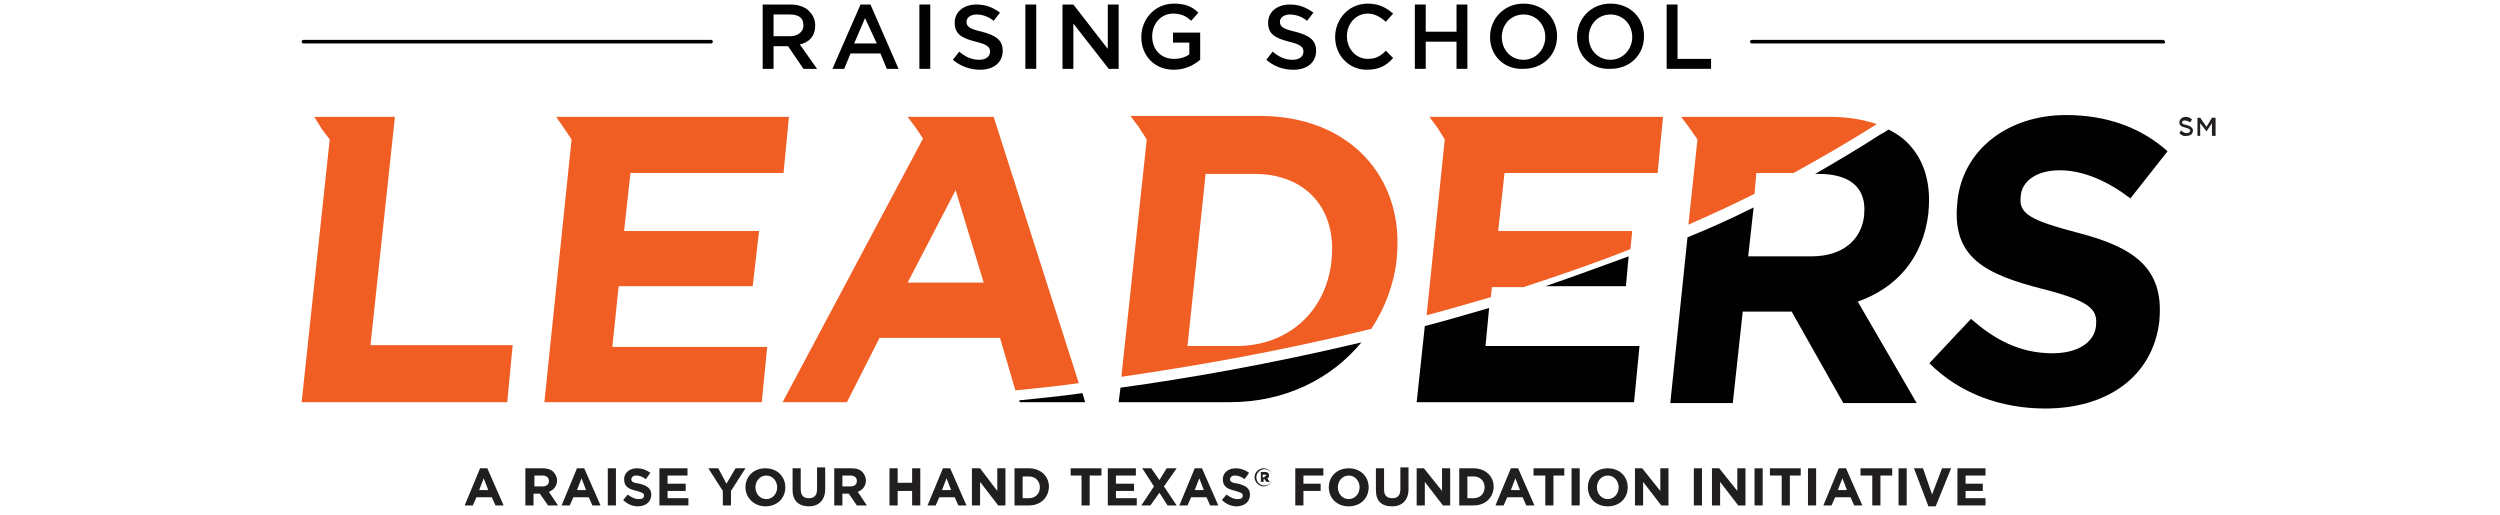 <?xml version="1.0" encoding="utf-8"?>
<!-- Generator: Adobe Illustrator 22.0.1, SVG Export Plug-In . SVG Version: 6.00 Build 0)  -->
<!DOCTYPE svg PUBLIC "-//W3C//DTD SVG 1.1//EN" "http://www.w3.org/Graphics/SVG/1.1/DTD/svg11.dtd">
<svg version="1.1" id="Layer_1" xmlns="http://www.w3.org/2000/svg" xmlns:xlink="http://www.w3.org/1999/xlink" x="0px" y="0px"
	 width="276px" height="56.9px" viewBox="0 0 276 56.9" style="enable-background:new 0 0 276 56.9;" xml:space="preserve">
<style type="text/css">
	.st0{clip-path:url(#SVGID_2_);fill:#231F20;}
	.st1{clip-path:url(#SVGID_2_);fill:#F05E24;}
	.st2{clip-path:url(#SVGID_2_);fill:#010101;}
	.st3{clip-path:url(#SVGID_2_);fill:#211E1F;}
</style>
<g>
	<defs>
		<rect id="SVGID_1_" x="31" y="0.4" width="215.8" height="55.5"/>
	</defs>
	<clipPath id="SVGID_2_">
		<use xlink:href="#SVGID_1_"  style="overflow:visible;"/>
	</clipPath>
	<path class="st0" d="M240.6,14.7l0.2-0.3c0.2,0.2,0.4,0.3,0.6,0.3c0.2,0,0.4-0.1,0.4-0.3v0c0-0.1-0.1-0.2-0.5-0.3
		c-0.4-0.1-0.7-0.2-0.7-0.6v0c0-0.3,0.3-0.6,0.7-0.6c0.3,0,0.5,0.1,0.7,0.3l-0.2,0.3c-0.2-0.1-0.4-0.2-0.6-0.2
		c-0.2,0-0.3,0.1-0.3,0.2v0c0,0.2,0.1,0.2,0.5,0.3c0.4,0.1,0.7,0.3,0.7,0.6v0c0,0.4-0.3,0.6-0.7,0.6
		C241.1,15.1,240.8,14.9,240.6,14.7"/>
	<polygon class="st0" points="242.6,13 242.9,13 243.6,14 244.2,13 244.6,13 244.6,15 244.2,15 244.2,13.6 243.6,14.5 243.6,14.5 
		242.9,13.6 242.9,15 242.6,15 	"/>
	<polygon class="st1" points="40.9,38.1 43.6,12.9 38.6,12.9 36.7,12.9 34.7,12.9 35.5,14.2 36.4,15.4 33.3,44.4 56,44.4 56.6,38.1 
			"/>
	<path class="st2" d="M179.5,31.6l0.3-3.3c-3,1.1-6,2.2-9.2,3.3H179.5z"/>
	<path class="st1" d="M226.6,13h-0.4C226.4,13,226.5,13,226.6,13L226.6,13z"/>
	<polygon class="st1" points="63.4,12.9 61.4,12.9 62.3,14.2 63.1,15.4 60.1,44.4 84.1,44.4 84.7,38.3 67.6,38.3 68.3,31.6 
		83.1,31.6 83.8,25.5 68.9,25.5 69.6,19.1 86.5,19.1 87.1,12.9 65.4,12.9 	"/>
	<path class="st1" d="M112.1,43.1c1.8-0.2,4.2-0.4,7-0.8l-9.4-29.4h-6.5v0h-1h-2l0.9,1.2l0.8,1.2L86.4,44.4h7.1l3.6-7.1h13.3
		L112.1,43.1z M100.2,31.2l5.3-10.2l3.1,10.2H100.2z"/>
	<path class="st2" d="M112.5,44.2l0.1,0.2h7.2l-0.3-1C116.7,43.8,114.3,44,112.5,44.2"/>
	<path class="st1" d="M126.6,15.4l-2.8,26.2c7.5-1.1,17.1-2.7,27.6-5.3c1.5-2.3,2.5-4.9,2.8-7.7l0-0.1c0.9-8.9-5.2-15.7-15.1-15.7
		h-10.3h-2h-2l0.9,1.2L126.6,15.4z M133.1,19.2h5.4c5.7,0,9.1,3.9,8.5,9.5l0,0.1c-0.6,5.6-4.8,9.4-10.5,9.4h-5.4L133.1,19.2z"/>
	<path class="st2" d="M123.7,42.8l-0.2,1.6h12.3c6.1,0,11.2-2.6,14.5-6.6C140.2,40.2,131,41.8,123.7,42.8"/>
	<path class="st1" d="M159.5,15.4l-2,19.4c2.3-0.6,4.7-1.3,7.1-2l0.1-1.1h3.5c3.9-1.3,7.8-2.6,11.8-4.2l0.2-2h-14.8l0.7-6.4h16.9
		l0.6-6.2h-21.8h-2h-2l0.9,1.2L159.5,15.4z"/>
	<path class="st2" d="M164.4,34c-2.4,0.7-4.8,1.4-7.1,2l-0.9,8.4h24l0.6-6.2H164L164.4,34z"/>
	<path class="st1" d="M187.4,15.4l-1,9.4c2.5-1.1,4.9-2.2,7.3-3.4l0.2-2.3h4.1c3.1-1.7,6.2-3.5,9.2-5.4c-1.5-0.5-3.2-0.8-5.2-0.8
		h-12.4h-2h-2l0.9,1.2L187.4,15.4z"/>
	<path class="st1" d="M207.6,14.9c0.3-0.2,0.6-0.4,1-0.6c0,0,0,0,0,0C208.2,14.5,207.9,14.7,207.6,14.9"/>
	<path class="st2" d="M210.9,16.1c-0.6-0.7-1.4-1.3-2.4-1.8c-0.3,0.2-0.6,0.4-1,0.6c-2.3,1.5-4.7,2.9-7.1,4.3h0.4
		c3.4,0,5.3,1.5,5,4.5l0,0.1c-0.3,2.7-2.4,4.5-5.8,4.5h-7l0.6-5.4c-2.4,1.2-4.8,2.3-7.3,3.3l-1.9,18.3h6.9l1.1-10.1h5.4l5.7,10.1
		h8.1l-6.5-11.2c4.2-1.5,7.2-4.7,7.8-9.8l0-0.1C213.2,20.4,212.5,17.9,210.9,16.1"/>
	<path class="st2" d="M78.5,4.8h-45c-0.1,0-0.2-0.1-0.2-0.2s0.1-0.2,0.2-0.2h45c0.1,0,0.2,0.1,0.2,0.2S78.6,4.8,78.5,4.8"/>
	<path class="st2" d="M238.8,4.8h-45.4c-0.1,0-0.2-0.1-0.2-0.2c0-0.1,0.1-0.2,0.2-0.2h45.4c0.1,0,0.2,0.1,0.2,0.2
		C239.1,4.7,239,4.8,238.8,4.8"/>
	<path class="st2" d="M84.2,0.5h3.1c0.9,0,1.6,0.3,2,0.7C89.7,1.6,90,2.1,90,2.8v0c0,1.2-0.7,1.9-1.7,2.1l1.9,2.7h-1.5L87,5.1h-1.6
		v2.5h-1.2V0.5z M87.2,4c0.9,0,1.5-0.5,1.5-1.2v0c0-0.8-0.5-1.2-1.5-1.2h-1.8V4H87.2z"/>
	<path class="st2" d="M95,0.5h1.1l3.1,7.1h-1.3l-0.7-1.7h-3.3l-0.7,1.7h-1.3L95,0.5z M96.8,4.8L95.5,2l-1.2,2.8H96.8z"/>
	<rect x="101.5" y="0.5" class="st2" width="1.2" height="7.1"/>
	<path class="st2" d="M105.2,6.6l0.7-0.9c0.7,0.6,1.4,0.9,2.2,0.9c0.8,0,1.2-0.4,1.2-0.9v0c0-0.5-0.3-0.8-1.6-1.1
		c-1.5-0.4-2.3-0.8-2.3-2.1v0c0-1.2,1-2,2.4-2c1,0,1.8,0.3,2.6,0.9l-0.7,0.9c-0.6-0.5-1.3-0.7-1.9-0.7c-0.7,0-1.1,0.4-1.1,0.8v0
		c0,0.5,0.3,0.8,1.7,1.1c1.5,0.4,2.3,0.9,2.3,2.1v0c0,1.3-1,2.1-2.5,2.1C107.1,7.7,106,7.3,105.2,6.6"/>
	<rect x="113.2" y="0.5" class="st2" width="1.2" height="7.1"/>
	<polygon class="st2" points="117.3,0.5 118.5,0.5 122.3,5.4 122.3,0.5 123.5,0.5 123.5,7.6 122.4,7.6 118.5,2.6 118.5,7.6 
		117.3,7.6 	"/>
	<path class="st2" d="M126,4.1L126,4.1c0-2,1.5-3.7,3.6-3.7c1.2,0,2,0.3,2.7,1l-0.8,0.9c-0.5-0.5-1.1-0.8-2-0.8
		c-1.3,0-2.3,1.1-2.3,2.5v0c0,1.5,1,2.5,2.4,2.5c0.7,0,1.3-0.2,1.7-0.5V4.7h-1.8V3.6h3v3c-0.7,0.6-1.7,1.1-2.9,1.1
		C127.4,7.7,126,6.1,126,4.1"/>
	<path class="st2" d="M139.8,6.6l0.7-0.9c0.7,0.6,1.4,0.9,2.2,0.9c0.8,0,1.2-0.4,1.2-0.9v0c0-0.5-0.3-0.8-1.6-1.1
		c-1.5-0.4-2.3-0.8-2.3-2.1v0c0-1.2,1-2,2.4-2c1,0,1.8,0.3,2.6,0.9l-0.7,0.9c-0.6-0.5-1.3-0.7-1.9-0.7c-0.7,0-1.1,0.4-1.1,0.8v0
		c0,0.5,0.3,0.8,1.7,1.1c1.5,0.4,2.3,0.9,2.3,2.1v0c0,1.3-1,2.1-2.5,2.1C141.6,7.7,140.6,7.3,139.8,6.6"/>
	<path class="st2" d="M147.4,4.1L147.4,4.1c0-2,1.5-3.7,3.6-3.7c1.3,0,2.1,0.5,2.8,1.1L153,2.4c-0.6-0.5-1.2-0.9-2-0.9
		c-1.3,0-2.3,1.1-2.3,2.5v0c0,1.4,1,2.5,2.3,2.5c0.9,0,1.4-0.3,2-0.9l0.8,0.8c-0.7,0.8-1.5,1.3-2.9,1.3
		C148.9,7.7,147.4,6.1,147.4,4.1"/>
	<polygon class="st2" points="156.2,0.5 157.4,0.5 157.4,3.5 160.8,3.5 160.8,0.5 162,0.5 162,7.6 160.8,7.6 160.8,4.6 157.4,4.6 
		157.4,7.6 156.2,7.6 	"/>
	<path class="st2" d="M164.5,4.1L164.5,4.1c0-2,1.5-3.7,3.7-3.7c2.2,0,3.7,1.6,3.7,3.6v0c0,2-1.5,3.6-3.7,3.6
		C166,7.7,164.5,6.1,164.5,4.1 M170.6,4.1L170.6,4.1c0-1.4-1-2.5-2.4-2.5c-1.4,0-2.4,1.1-2.4,2.5v0c0,1.4,1,2.5,2.4,2.5
		C169.6,6.6,170.6,5.4,170.6,4.1"/>
	<path class="st2" d="M174.1,4.1L174.1,4.1c0-2,1.5-3.7,3.7-3.7s3.7,1.6,3.7,3.6v0c0,2-1.5,3.6-3.7,3.6
		C175.6,7.7,174.1,6.1,174.1,4.1 M180.2,4.1L180.2,4.1c0-1.4-1-2.5-2.4-2.5c-1.4,0-2.4,1.1-2.4,2.5v0c0,1.4,1,2.5,2.4,2.5
		C179.2,6.6,180.2,5.4,180.2,4.1"/>
	<polygon class="st2" points="184,0.5 185.2,0.5 185.2,6.5 188.9,6.5 188.9,7.6 184,7.6 	"/>
	<path class="st2" d="M229.4,25.7c-5.3-1.4-6.6-2.1-6.3-4.1l0-0.1c0.2-1.5,1.7-2.7,4.3-2.7c2.6,0,5.3,1.2,7.8,3.1l4.1-5.2
		c-2.9-2.6-6.7-4-11.2-4c-6.4,0-11.4,3.8-12,9.5l0,0.1c-0.7,6.2,3.2,8,9.4,9.6c5.1,1.3,6.1,2.2,5.9,4l0,0.1c-0.2,1.8-2,3-4.8,3
		c-3.6,0-6.4-1.5-9-3.8l-4.6,4.9c3.4,3.4,8,5,12.8,5c6.8,0,11.9-3.5,12.6-9.7l0-0.1C238.9,29.6,235.6,27.3,229.4,25.7"/>
	<path class="st3" d="M53,51.7h0.8l1.8,4.1h-0.9l-0.4-0.9h-1.7l-0.4,0.9h-0.9L53,51.7z M53.9,54.1l-0.5-1.3l-0.5,1.3H53.9z"/>
	<path class="st3" d="M58,51.7h1.9c0.5,0,0.9,0.1,1.2,0.4c0.2,0.2,0.4,0.6,0.4,0.9v0c0,0.7-0.4,1.1-0.9,1.3l1,1.5h-1.1l-0.9-1.3
		h-0.7v1.3H58V51.7z M59.9,53.7c0.4,0,0.7-0.2,0.7-0.6v0c0-0.4-0.3-0.6-0.7-0.6h-0.9v1.2H59.9z"/>
	<path class="st3" d="M63.7,51.7h0.8l1.8,4.1h-0.9L65,54.9h-1.7l-0.4,0.9H62L63.7,51.7z M64.7,54.1l-0.5-1.3l-0.5,1.3H64.7z"/>
	<rect x="67.1" y="51.7" class="st3" width="0.9" height="4.1"/>
	<path class="st3" d="M68.8,55.2l0.5-0.6c0.4,0.3,0.8,0.5,1.2,0.5c0.4,0,0.6-0.1,0.6-0.4v0c0-0.2-0.1-0.3-0.8-0.5
		c-0.8-0.2-1.4-0.4-1.4-1.3v0c0-0.7,0.6-1.2,1.4-1.2c0.6,0,1.1,0.2,1.5,0.5l-0.5,0.7c-0.4-0.3-0.7-0.4-1.1-0.4
		c-0.3,0-0.5,0.2-0.5,0.4v0c0,0.3,0.2,0.4,0.9,0.5c0.8,0.2,1.3,0.5,1.3,1.2v0c0,0.8-0.6,1.3-1.5,1.3C69.9,55.9,69.3,55.7,68.8,55.2"
		/>
	<polygon class="st3" points="72.8,51.7 75.9,51.7 75.9,52.5 73.7,52.5 73.7,53.4 75.7,53.4 75.7,54.2 73.7,54.2 73.7,55 76,55 
		76,55.8 72.8,55.8 	"/>
	<polygon class="st3" points="79.8,54.2 78.2,51.7 79.3,51.7 80.2,53.4 81.2,51.7 82.3,51.7 80.7,54.2 80.7,55.8 79.8,55.8 	"/>
	<path class="st3" d="M82.3,53.8L82.3,53.8c0-1.2,0.9-2.1,2.2-2.1s2.2,0.9,2.2,2.1v0c0,1.2-0.9,2.1-2.2,2.1
		C83.3,55.9,82.3,55,82.3,53.8 M85.8,53.8L85.8,53.8c0-0.7-0.5-1.3-1.2-1.3c-0.7,0-1.2,0.6-1.2,1.3v0c0,0.7,0.5,1.3,1.2,1.3
		S85.8,54.5,85.8,53.8"/>
	<path class="st3" d="M87.5,54.1v-2.4h0.9V54c0,0.7,0.3,1,0.9,1c0.6,0,0.9-0.3,0.9-1v-2.4h0.9V54c0,1.2-0.7,1.9-1.8,1.9
		C88.2,55.9,87.5,55.3,87.5,54.1"/>
	<path class="st3" d="M92.1,51.7h1.9c0.5,0,0.9,0.1,1.2,0.4c0.2,0.2,0.4,0.6,0.4,0.9v0c0,0.7-0.4,1.1-0.9,1.3l1,1.5h-1.1l-0.9-1.3
		H93v1.3h-0.9V51.7z M93.9,53.7c0.4,0,0.7-0.2,0.7-0.6v0c0-0.4-0.3-0.6-0.7-0.6H93v1.2H93.9z"/>
	<polygon class="st3" points="98.2,51.7 99.1,51.7 99.1,53.3 100.7,53.3 100.7,51.7 101.6,51.7 101.6,55.8 100.7,55.8 100.7,54.2 
		99.1,54.2 99.1,55.8 98.2,55.8 	"/>
	<path class="st3" d="M104.1,51.7h0.8l1.8,4.1h-0.9l-0.4-0.9h-1.7l-0.4,0.9h-0.9L104.1,51.7z M105,54.1l-0.5-1.3l-0.5,1.3H105z"/>
	<polygon class="st3" points="107.3,51.7 108.2,51.7 110.1,54.2 110.1,51.7 111,51.7 111,55.8 110.2,55.8 108.2,53.2 108.2,55.8 
		107.3,55.8 	"/>
	<path class="st3" d="M112,51.7h1.6c1.3,0,2.2,0.9,2.2,2v0c0,1.2-0.9,2.1-2.2,2.1H112V51.7z M112.9,52.5V55h0.7
		c0.7,0,1.2-0.5,1.2-1.2v0c0-0.7-0.5-1.2-1.2-1.2H112.9z"/>
	<polygon class="st3" points="119.4,52.5 118.2,52.5 118.2,51.7 121.6,51.7 121.6,52.5 120.3,52.5 120.3,55.8 119.4,55.8 	"/>
	<polygon class="st3" points="122.3,51.7 125.4,51.7 125.4,52.5 123.2,52.5 123.2,53.4 125.2,53.4 125.2,54.2 123.2,54.2 123.2,55 
		125.5,55 125.5,55.8 122.3,55.8 	"/>
	<polygon class="st3" points="129.9,51.7 128.5,53.7 129.9,55.8 128.9,55.8 128,54.4 127,55.8 126,55.8 127.4,53.7 126.1,51.7 
		127.1,51.7 128,53 128.8,51.7 	"/>
	<path class="st3" d="M131.9,51.7h0.8l1.8,4.1h-0.9l-0.4-0.9h-1.7l-0.4,0.9h-0.9L131.9,51.7z M132.9,54.1l-0.5-1.3l-0.5,1.3H132.9z"
		/>
	<path class="st3" d="M134.9,55.2l0.5-0.6c0.4,0.3,0.8,0.5,1.2,0.5c0.4,0,0.6-0.1,0.6-0.4v0c0-0.2-0.1-0.3-0.8-0.5
		c-0.8-0.2-1.4-0.4-1.4-1.3v0c0-0.7,0.6-1.2,1.4-1.2c0.6,0,1.1,0.2,1.5,0.5l-0.5,0.7c-0.4-0.3-0.7-0.4-1.1-0.4
		c-0.3,0-0.5,0.2-0.5,0.4v0c0,0.3,0.2,0.4,0.9,0.5c0.8,0.2,1.3,0.5,1.3,1.2v0c0,0.8-0.6,1.3-1.5,1.3C136,55.9,135.4,55.7,134.9,55.2
		"/>
	<path class="st3" d="M138.5,52.7L138.5,52.7c0-0.6,0.5-1,1-1c0.6,0,1,0.5,1,1v0c0,0.6-0.5,1-1,1C139,53.7,138.5,53.2,138.5,52.7
		 M140.5,52.7L140.5,52.7c0-0.5-0.4-0.9-0.9-0.9c-0.5,0-0.9,0.4-0.9,0.9v0c0,0.5,0.4,0.9,0.9,0.9C140.1,53.6,140.5,53.2,140.5,52.7
		 M139.1,52.1h0.5c0.3,0,0.5,0.1,0.5,0.4c0,0.2-0.1,0.3-0.2,0.3l0.3,0.4h-0.4l-0.2-0.3h-0.1v0.3h-0.3V52.1z M139.6,52.6
		c0.1,0,0.2-0.1,0.2-0.1c0-0.1-0.1-0.1-0.2-0.1h-0.2v0.3H139.6z"/>
	<polygon class="st3" points="143,51.7 146.1,51.7 146.1,52.5 143.9,52.5 143.9,53.4 145.8,53.4 145.8,54.2 143.9,54.2 143.9,55.8 
		143,55.8 	"/>
	<path class="st3" d="M146.7,53.8L146.7,53.8c0-1.2,0.9-2.1,2.2-2.1s2.2,0.9,2.2,2.1v0c0,1.2-0.9,2.1-2.2,2.1
		C147.6,55.9,146.7,55,146.7,53.8 M150.1,53.8L150.1,53.8c0-0.7-0.5-1.3-1.2-1.3c-0.7,0-1.2,0.6-1.2,1.3v0c0,0.7,0.5,1.3,1.2,1.3
		C149.6,55.1,150.1,54.5,150.1,53.8"/>
	<path class="st3" d="M151.9,54.1v-2.4h0.9V54c0,0.7,0.3,1,0.9,1s0.9-0.3,0.9-1v-2.4h0.9V54c0,1.2-0.7,1.9-1.8,1.9
		C152.5,55.9,151.9,55.3,151.9,54.1"/>
	<polygon class="st3" points="156.4,51.7 157.2,51.7 159.2,54.2 159.2,51.7 160.1,51.7 160.1,55.8 159.3,55.8 157.3,53.2 
		157.3,55.8 156.4,55.8 	"/>
	<path class="st3" d="M161.1,51.7h1.6c1.3,0,2.2,0.9,2.2,2v0c0,1.2-0.9,2.1-2.2,2.1h-1.6V51.7z M162,52.5V55h0.7
		c0.7,0,1.2-0.5,1.2-1.2v0c0-0.7-0.5-1.2-1.2-1.2H162z"/>
	<path class="st3" d="M166.8,51.7h0.8l1.8,4.1h-0.9l-0.4-0.9h-1.7l-0.4,0.9h-0.9L166.8,51.7z M167.8,54.1l-0.5-1.3l-0.5,1.3H167.8z"
		/>
	<polygon class="st3" points="170.6,52.5 169.3,52.5 169.3,51.7 172.7,51.7 172.7,52.5 171.5,52.5 171.5,55.8 170.6,55.8 	"/>
	<rect x="173.5" y="51.7" class="st3" width="0.9" height="4.1"/>
	<path class="st3" d="M175.3,53.8L175.3,53.8c0-1.2,0.9-2.1,2.2-2.1s2.2,0.9,2.2,2.1v0c0,1.2-0.9,2.1-2.2,2.1
		C176.2,55.9,175.3,55,175.3,53.8 M178.7,53.8L178.7,53.8c0-0.7-0.5-1.3-1.2-1.3c-0.7,0-1.2,0.6-1.2,1.3v0c0,0.7,0.5,1.3,1.2,1.3
		C178.2,55.1,178.7,54.5,178.7,53.8"/>
	<polygon class="st3" points="180.5,51.7 181.3,51.7 183.3,54.2 183.3,51.7 184.2,51.7 184.2,55.8 183.4,55.8 181.4,53.2 
		181.4,55.8 180.5,55.8 	"/>
	<rect x="187" y="51.7" class="st3" width="0.9" height="4.1"/>
	<polygon class="st3" points="189,51.7 189.8,51.7 191.8,54.2 191.8,51.7 192.7,51.7 192.7,55.8 191.9,55.8 189.9,53.2 189.9,55.8 
		189,55.8 	"/>
	<rect x="193.7" y="51.7" class="st3" width="0.9" height="4.1"/>
	<polygon class="st3" points="196.7,52.5 195.4,52.5 195.4,51.7 198.8,51.7 198.8,52.5 197.6,52.5 197.6,55.8 196.7,55.8 	"/>
	<rect x="199.6" y="51.7" class="st3" width="0.9" height="4.1"/>
	<path class="st3" d="M203,51.7h0.8l1.8,4.1h-0.9l-0.4-0.9h-1.7l-0.4,0.9h-0.9L203,51.7z M203.9,54.1l-0.5-1.3l-0.5,1.3H203.9z"/>
	<polygon class="st3" points="206.7,52.5 205.4,52.5 205.4,51.7 208.9,51.7 208.9,52.5 207.6,52.5 207.6,55.8 206.7,55.8 	"/>
	<rect x="209.6" y="51.7" class="st3" width="0.9" height="4.1"/>
	<polygon class="st3" points="211.3,51.7 212.3,51.7 213.3,54.6 214.4,51.7 215.4,51.7 213.7,55.9 212.9,55.9 	"/>
	<polygon class="st3" points="216.1,51.7 219.2,51.7 219.2,52.5 217,52.5 217,53.4 218.9,53.4 218.9,54.2 217,54.2 217,55 219.2,55 
		219.2,55.8 216.1,55.8 	"/>
</g>
</svg>
